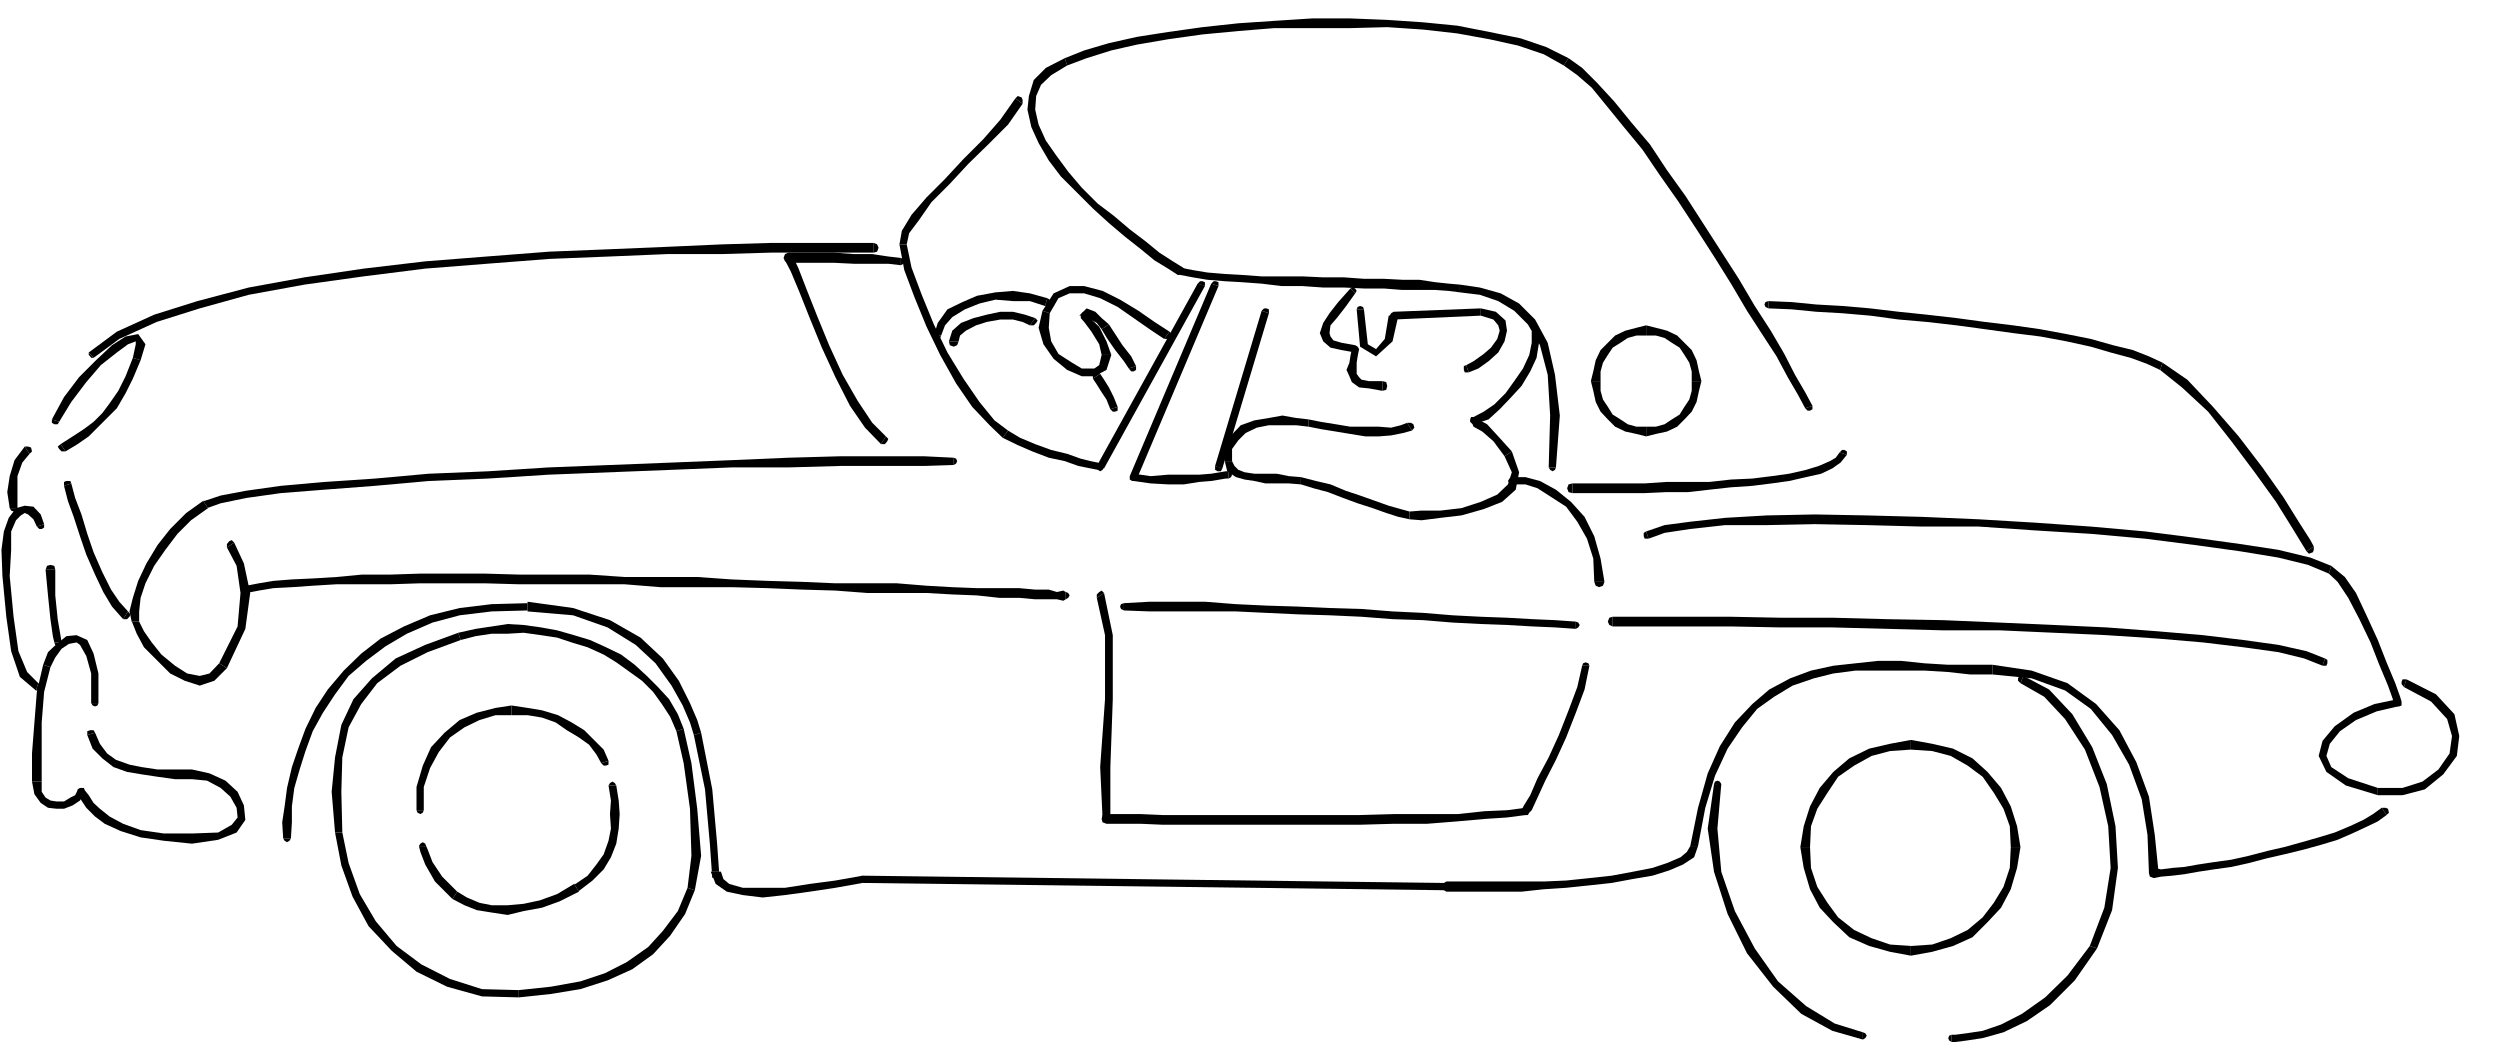 <?xml version="1.0" encoding="UTF-8" standalone="no"?>
<svg
   xmlns:ooo="http://xml.openoffice.org/svg/export"
   xmlns:dc="http://purl.org/dc/elements/1.1/"
   xmlns:cc="http://creativecommons.org/ns#"
   xmlns:rdf="http://www.w3.org/1999/02/22-rdf-syntax-ns#"
   xmlns:svg="http://www.w3.org/2000/svg"
   xmlns="http://www.w3.org/2000/svg"
   xmlns:sodipodi="http://sodipodi.sourceforge.net/DTD/sodipodi-0.dtd"
   xmlns:inkscape="http://www.inkscape.org/namespaces/inkscape"
   version="1.2"
   width="51.56mm"
   height="21.49mm"
   viewBox="0 0 5156 2149"
   preserveAspectRatio="xMidYMid"
   xml:space="preserve"
   id="svg395"
   sodipodi:docname="car2.svg"
   style="fill-rule:evenodd;stroke-width:28.222;stroke-linejoin:round"
   inkscape:version="0.92.5 (2060ec1f9f, 2020-04-08)"><sodipodi:namedview
   pagecolor="#ffffff"
   bordercolor="#666666"
   borderopacity="1"
   objecttolerance="10"
   gridtolerance="10"
   guidetolerance="10"
   inkscape:pageopacity="0"
   inkscape:pageshadow="2"
   inkscape:window-width="664"
   inkscape:window-height="487"
   id="namedview397"
   showgrid="false"
   inkscape:zoom="0.2102413"
   inkscape:cx="97.436221"
   inkscape:cy="40.592124"
   inkscape:window-x="0"
   inkscape:window-y="0"
   inkscape:window-maximized="0"
   inkscape:current-layer="svg395" />
 <defs
   class="ClipPathGroup"
   id="defs8">
  <clipPath
   id="presentation_clip_path"
   clipPathUnits="userSpaceOnUse">
   <rect
   x="0"
   y="0"
   width="21000"
   height="29700"
   id="rect2" />
  </clipPath>
  <clipPath
   id="presentation_clip_path_shrink"
   clipPathUnits="userSpaceOnUse">
   <rect
   x="21"
   y="29"
   width="20958"
   height="29641"
   id="rect5" />
  </clipPath>
 </defs>
 <defs
   class="TextShapeIndex"
   id="defs12">
  <g
   ooo:slide="id1"
   ooo:id-list="id3"
   id="g10" />
 </defs>
 <defs
   class="EmbeddedBulletChars"
   id="defs44">
  <g
   id="bullet-char-template-57356"
   transform="matrix(4.8828125e-4,0,0,-4.8828125e-4,0,0)">
   <path
   d="M 580,1141 1163,571 580,0 -4,571 Z"
   id="path14"
   inkscape:connector-curvature="0" />
  </g>
  <g
   id="bullet-char-template-57354"
   transform="matrix(4.8828125e-4,0,0,-4.8828125e-4,0,0)">
   <path
   d="M 8,1128 H 1137 V 0 H 8 Z"
   id="path17"
   inkscape:connector-curvature="0" />
  </g>
  <g
   id="bullet-char-template-10146"
   transform="matrix(4.8828125e-4,0,0,-4.8828125e-4,0,0)">
   <path
   d="M 174,0 602,739 174,1481 1456,739 Z M 1358,739 309,1346 659,739 Z"
   id="path20"
   inkscape:connector-curvature="0" />
  </g>
  <g
   id="bullet-char-template-10132"
   transform="matrix(4.8828125e-4,0,0,-4.8828125e-4,0,0)">
   <path
   d="M 2015,739 1276,0 H 717 l 543,543 H 174 v 393 h 1086 l -543,545 h 557 z"
   id="path23"
   inkscape:connector-curvature="0" />
  </g>
  <g
   id="bullet-char-template-10007"
   transform="matrix(4.8828125e-4,0,0,-4.8828125e-4,0,0)">
   <path
   d="m 0,-2 c -7,16 -16,29 -25,39 l 381,530 c -94,256 -141,385 -141,387 0,25 13,38 40,38 9,0 21,-2 34,-5 21,4 42,12 65,25 l 27,-13 111,-251 280,301 64,-25 24,25 c 21,-10 41,-24 62,-43 C 886,937 835,863 770,784 769,783 710,716 594,584 L 774,223 c 0,-27 -21,-55 -63,-84 l 16,-20 C 717,90 699,76 672,76 641,76 570,178 457,381 L 164,-76 c -22,-34 -53,-51 -92,-51 -42,0 -63,17 -64,51 -7,9 -10,24 -10,44 0,9 1,19 2,30 z"
   id="path26"
   inkscape:connector-curvature="0" />
  </g>
  <g
   id="bullet-char-template-10004"
   transform="matrix(4.8828125e-4,0,0,-4.8828125e-4,0,0)">
   <path
   d="M 285,-33 C 182,-33 111,30 74,156 52,228 41,333 41,471 c 0,78 14,145 41,201 34,71 87,106 158,106 53,0 88,-31 106,-94 l 23,-176 c 8,-64 28,-97 59,-98 l 735,706 c 11,11 33,17 66,17 42,0 63,-15 63,-46 V 965 c 0,-36 -10,-64 -30,-84 L 442,47 C 390,-6 338,-33 285,-33 Z"
   id="path29"
   inkscape:connector-curvature="0" />
  </g>
  <g
   id="bullet-char-template-9679"
   transform="matrix(4.8828125e-4,0,0,-4.8828125e-4,0,0)">
   <path
   d="M 813,0 C 632,0 489,54 383,161 276,268 223,411 223,592 c 0,181 53,324 160,431 106,107 249,161 430,161 179,0 323,-54 432,-161 108,-107 162,-251 162,-431 0,-180 -54,-324 -162,-431 C 1136,54 992,0 813,0 Z"
   id="path32"
   inkscape:connector-curvature="0" />
  </g>
  <g
   id="bullet-char-template-8226"
   transform="matrix(4.8828125e-4,0,0,-4.8828125e-4,0,0)">
   <path
   d="m 346,457 c -73,0 -137,26 -191,78 -54,51 -81,114 -81,188 0,73 27,136 81,188 54,52 118,78 191,78 73,0 134,-26 185,-79 51,-51 77,-114 77,-187 0,-75 -25,-137 -76,-188 -50,-52 -112,-78 -186,-78 z"
   id="path35"
   inkscape:connector-curvature="0" />
  </g>
  <g
   id="bullet-char-template-8211"
   transform="matrix(4.8828125e-4,0,0,-4.8828125e-4,0,0)">
   <path
   d="M -4,459 H 1135 V 606 H -4 Z"
   id="path38"
   inkscape:connector-curvature="0" />
  </g>
  <g
   id="bullet-char-template-61548"
   transform="matrix(4.8828125e-4,0,0,-4.8828125e-4,0,0)">
   <path
   d="m 173,740 c 0,163 58,303 173,419 116,115 255,173 419,173 163,0 302,-58 418,-173 116,-116 174,-256 174,-419 0,-163 -58,-303 -174,-418 C 1067,206 928,148 765,148 601,148 462,206 346,322 231,437 173,577 173,740 Z"
   id="path41"
   inkscape:connector-curvature="0" />
  </g>
 </defs>
 <g
   id="g49"
   transform="translate(-7922,-13775)">
  <g
   id="id2"
   class="Master_Slide">
   <g
   id="bg-id2"
   class="Background" />
   <g
   id="bo-id2"
   class="BackgroundObjects" />
  </g>
 </g>
 <g
   class="SlideGroup"
   id="g393"
   transform="translate(-7922,-13775)">
  <g
   id="g391">
   <g
   id="container-id1">
    <g
   id="id1"
   class="Slide"
   clip-path="url(#presentation_clip_path)">
     <g
   class="Page"
   id="g387">
      <g
   class="Graphic"
   id="g385">
       <g
   id="id3">
        <rect
   class="BoundingBox"
   x="7922"
   y="13775"
   width="5156"
   height="2149"
   id="rect51"
   style="fill:none;stroke:none" />
        <defs
   id="defs56">
         <clipPath
   id="clip_path_1"
   clipPathUnits="userSpaceOnUse">
          <path
   d="m 7922,13775 h 5155 v 2148 H 7922 Z"
   id="path53"
   inkscape:connector-curvature="0" />
         </clipPath>
        </defs>
        <g
   clip-path="url(#clip_path_1)"
   id="g382">
         <path
   d="m 11569,14396 -6,2 -2,5 2,5 6,3 z"
   id="path58"
   inkscape:connector-curvature="0"
   style="fill:#000000;stroke:none" />
         <path
   d="m 12382,14523 v 0 l -28,-13 -33,-13 -41,-10 -46,-13 -50,-10 -54,-10 -56,-8 -58,-7 -59,-8 -61,-7 -58,-6 -59,-7 -58,-5 -53,-3 -51,-5 -48,-2 v 15 l 48,2 51,5 53,3 58,5 59,8 58,5 61,7 59,8 58,8 56,7 54,10 50,11 41,12 41,11 33,12 28,13 v 0 z"
   id="path60"
   inkscape:connector-curvature="0"
   style="fill:#000000;stroke:none" />
         <path
   d="m 12694,14902 -7,-13 -23,-36 -33,-53 -43,-61 -49,-64 -53,-61 -53,-56 -51,-35 -5,15 45,36 54,50 48,61 48,64 44,61 33,53 22,36 8,13 z"
   id="path62"
   inkscape:connector-curvature="0"
   style="fill:#000000;stroke:none" />
         <path
   d="m 12679,14912 5,5 8,-3 2,-5 v -7 z"
   id="path64"
   inkscape:connector-curvature="0"
   style="fill:#000000;stroke:none" />
         <path
   d="m 11317,14871 -5,3 v 7 l 2,5 h 8 z"
   id="path66"
   inkscape:connector-curvature="0"
   style="fill:#000000;stroke:none" />
         <path
   d="m 12730,14942 v 0 l -43,-17 -66,-16 -79,-12 -94,-13 -102,-13 -112,-10 -114,-8 -117,-7 -117,-5 -114,-3 -107,-2 -99,2 -86,5 -72,8 -53,7 -38,13 5,15 33,-12 53,-8 72,-8 h 86 l 99,-2 107,2 114,3 h 117 l 117,8 114,7 112,10 102,13 94,13 79,13 61,15 43,18 v 0 z"
   id="path68"
   inkscape:connector-curvature="0"
   style="fill:#000000;stroke:none" />
         <path
   d="m 12867,15232 8,-10 -3,-10 -10,-28 -18,-43 -18,-46 -22,-48 -23,-49 -23,-33 -28,-23 -5,16 18,17 22,33 23,44 23,48 18,46 18,43 10,28 2,10 8,-10 -8,10 6,5 h 5 l 5,-2 v -8 z"
   id="path70"
   inkscape:connector-curvature="0"
   style="fill:#000000;stroke:none" />
         <path
   d="m 12826,15400 v 0 l -61,-20 -35,-23 -10,-23 7,-25 21,-26 33,-23 43,-18 43,-10 v -15 l -48,10 -43,18 -39,28 -25,30 -8,31 16,33 40,28 66,20 v 0 z"
   id="path72"
   inkscape:connector-curvature="0"
   style="fill:#000000;stroke:none" />
         <path
   d="m 12880,15192 56,30 33,36 10,35 -5,36 -23,33 -33,25 -41,13 h -51 v 15 h 51 l 46,-12 38,-31 28,-38 5,-41 -10,-45 -38,-41 -61,-31 z"
   id="path74"
   inkscape:connector-curvature="0"
   style="fill:#000000;stroke:none" />
         <path
   d="m 12885,15176 h -8 l -2,5 v 5 l 5,6 z"
   id="path76"
   inkscape:connector-curvature="0"
   style="fill:#000000;stroke:none" />
         <path
   d="m 12844,15456 5,-5 -2,-8 -5,-2 h -8 z"
   id="path78"
   inkscape:connector-curvature="0"
   style="fill:#000000;stroke:none" />
         <path
   d="m 12354,15576 10,10 15,-3 23,-2 25,-3 28,-5 33,-5 36,-5 36,-8 38,-10 35,-8 41,-10 36,-10 33,-10 30,-13 28,-13 25,-12 18,-13 -10,-15 -18,13 -20,12 -28,13 -31,13 -33,10 -35,10 -36,10 -35,8 -38,10 -36,8 -36,5 -33,5 -28,5 -25,2 -23,3 -15,-3 10,11 -10,-11 -8,3 -2,8 2,7 8,3 z"
   id="path80"
   inkscape:connector-curvature="0"
   style="fill:#000000;stroke:none" />
         <path
   d="m 12031,15166 v 0 l 81,8 69,25 53,38 44,54 35,61 26,71 12,74 3,79 h 20 l -8,-79 -12,-79 -26,-71 -35,-66 -48,-54 -59,-43 -74,-26 -81,-12 v 0 z"
   id="path82"
   inkscape:connector-curvature="0"
   style="fill:#000000;stroke:none" />
         <path
   d="m 11424,15520 v 0 l 15,-79 20,-66 26,-56 30,-44 31,-38 35,-25 38,-23 44,-15 40,-10 46,-6 h 46 48 48 l 49,3 45,5 h 46 v -20 h -46 -45 l -49,-3 -48,-5 h -48 l -46,5 -46,5 -46,10 -43,16 -43,23 -35,30 -36,38 -31,49 -25,56 -20,71 -16,79 v 0 z"
   id="path84"
   inkscape:connector-curvature="0"
   style="fill:#000000;stroke:none" />
         <path
   d="m 10900,15611 v 0 l 5,3 h 16 25 33 38 43 l 46,-5 46,-3 48,-5 46,-5 43,-8 41,-7 35,-11 28,-12 23,-15 8,-23 h -16 l -7,12 -13,11 -28,12 -30,10 -41,8 -43,8 -46,5 -48,5 -46,2 h -46 -43 -38 -33 -25 -16 l -5,3 v 0 0 l -5,2 -2,6 2,5 z"
   id="path86"
   inkscape:connector-curvature="0"
   style="fill:#000000;stroke:none" />
         <path
   d="m 9701,15596 v 0 l 1199,15 v -15 l -1199,-15 v 0 0 l -5,2 -3,5 3,5 z"
   id="path88"
   inkscape:connector-curvature="0"
   style="fill:#000000;stroke:none" />
         <path
   d="m 9409,15573 h -21 l 10,25 23,16 33,7 41,5 46,-5 51,-7 53,-8 56,-10 v -15 l -56,10 -53,7 -51,8 h -46 -41 l -28,-8 -12,-10 -5,-15 h -21 z"
   id="path90"
   inkscape:connector-curvature="0"
   style="fill:#000000;stroke:none" />
         <path
   d="m 9353,15291 v 0 l 23,112 10,112 5,71 18,-13 h -21 l 18,13 -5,-71 -10,-112 -23,-117 v 0 z"
   id="path92"
   inkscape:connector-curvature="0"
   style="fill:#000000;stroke:none" />
         <path
   d="m 9010,15034 v 2 l 94,8 71,25 58,36 41,38 33,46 23,41 15,35 8,26 15,-5 -8,-26 -15,-35 -23,-46 -33,-46 -46,-43 -63,-36 -76,-25 -94,-13 v 3 z"
   id="path94"
   inkscape:connector-curvature="0"
   style="fill:#000000;stroke:none" />
         <path
   d="m 8522,15504 2,-33 v -33 l 5,-38 11,-38 12,-38 15,-41 21,-38 25,-38 28,-38 36,-31 40,-30 44,-26 53,-23 56,-15 66,-8 74,-2 v -15 l -74,2 -66,8 -61,15 -54,23 -48,25 -40,31 -36,35 -33,39 -25,38 -21,43 -15,41 -13,38 -10,43 -5,38 -5,33 2,33 z"
   id="path96"
   inkscape:connector-curvature="0"
   style="fill:#000000;stroke:none" />
         <path
   d="m 8506,15504 3,5 5,3 5,-3 3,-5 z"
   id="path98"
   inkscape:connector-curvature="0"
   style="fill:#000000;stroke:none" />
         <path
   d="m 11645,14617 5,5 h 5 l 5,-3 v -7 z"
   id="path100"
   inkscape:connector-curvature="0"
   style="fill:#000000;stroke:none" />
         <path
   d="m 11147,13910 v 0 l 28,20 30,26 31,38 35,43 38,46 36,53 38,54 38,58 36,56 35,56 33,56 33,51 28,43 23,43 21,36 15,28 15,-5 -15,-28 -21,-36 -22,-43 -28,-48 -33,-51 -33,-56 -36,-56 -36,-56 -38,-59 -38,-53 -35,-53 -39,-46 -35,-43 -36,-39 -30,-30 -28,-20 v 0 z"
   id="path102"
   inkscape:connector-curvature="0"
   style="fill:#000000;stroke:none" />
         <path
   d="m 10123,13910 v 0 l 40,-15 51,-16 53,-12 64,-11 71,-10 74,-7 74,-6 h 78 79 l 76,-2 74,5 71,8 66,12 59,13 53,18 41,23 10,-15 -46,-23 -53,-18 -64,-13 -66,-13 -71,-7 -74,-5 -76,-3 h -79 l -78,5 -74,5 -74,8 -71,10 -64,10 -58,13 -51,15 -40,16 v 0 z"
   id="path104"
   inkscape:connector-curvature="0"
   style="fill:#000000;stroke:none" />
         <path
   d="m 10356,14327 h 6 l -21,-13 -28,-18 -28,-23 -33,-25 -33,-28 -33,-25 -33,-33 -28,-33 -25,-34 -21,-30 -15,-33 -7,-31 2,-28 10,-23 21,-20 33,-20 -5,-15 -39,20 -25,25 -10,33 -3,28 8,36 15,33 21,36 25,33 33,33 33,33 33,30 33,28 33,26 28,23 28,17 20,13 h 5 -5 8 l 5,-5 3,-5 -5,-5 z"
   id="path106"
   inkscape:connector-curvature="0"
   style="fill:#000000;stroke:none" />
         <path
   d="m 10933,14362 v 0 l -23,-2 -28,-3 -33,-5 h -35 l -38,-2 h -41 l -41,-3 h -43 l -43,-2 h -43 -41 l -41,-3 -35,-2 -36,-3 -30,-5 -26,-5 v 15 l 26,5 30,5 36,3 35,2 41,3 41,5 h 43 l 43,3 h 43 l 41,2 h 41 l 38,3 h 35 33 l 28,2 23,3 v 0 z"
   id="path108"
   inkscape:connector-curvature="0"
   style="fill:#000000;stroke:none" />
         <path
   d="m 11131,14739 8,-107 -10,-84 -15,-66 -26,-48 -33,-33 -38,-21 -43,-12 -41,-6 v 16 l 41,5 38,13 33,20 28,28 25,43 16,61 5,84 -3,107 z"
   id="path110"
   inkscape:connector-curvature="0"
   style="fill:#000000;stroke:none" />
         <path
   d="m 11116,14739 3,5 5,3 5,-3 2,-5 z"
   id="path112"
   inkscape:connector-curvature="0"
   style="fill:#000000;stroke:none" />
         <path
   d="m 11731,14713 v -7 l -5,-3 h -5 l -5,5 z"
   id="path114"
   inkscape:connector-curvature="0"
   style="fill:#000000;stroke:none" />
         <path
   d="m 11165,14792 h 30 38 38 43 l 44,-2 h 45 l 44,-5 45,-5 44,-3 40,-5 36,-5 35,-8 31,-7 23,-11 17,-12 13,-16 -15,-5 -8,11 -12,7 -23,10 -26,8 -35,8 -36,5 -40,5 -44,2 -45,5 h -44 -45 l -44,3 h -43 -38 -38 -30 z"
   id="path116"
   inkscape:connector-curvature="0"
   style="fill:#000000;stroke:none" />
         <path
   d="m 11165,14772 -8,2 -3,8 3,8 8,2 z"
   id="path118"
   inkscape:connector-curvature="0"
   style="fill:#000000;stroke:none" />
         <path
   d="m 11040,14759 -5,3 -3,5 3,5 5,2 z"
   id="path120"
   inkscape:connector-curvature="0"
   style="fill:#000000;stroke:none" />
         <path
   d="m 11231,14975 -8,-48 -13,-46 -20,-40 -28,-31 -31,-25 -33,-18 -30,-8 h -28 v 15 h 28 l 25,8 28,18 31,20 23,31 20,35 13,41 2,48 z"
   id="path122"
   inkscape:connector-curvature="0"
   style="fill:#000000;stroke:none" />
         <path
   d="m 11210,14975 3,8 7,3 8,-3 3,-8 z"
   id="path124"
   inkscape:connector-curvature="0"
   style="fill:#000000;stroke:none" />
         <path
   d="m 12712,15148 h 8 l 2,-5 v -7 l -5,-3 z"
   id="path126"
   inkscape:connector-curvature="0"
   style="fill:#000000;stroke:none" />
         <path
   d="m 11248,15067 h 69 81 94 l 102,2 h 107 l 114,3 114,3 h 117 l 112,5 109,5 105,7 94,8 83,10 72,10 53,13 38,15 5,-15 -38,-15 -58,-13 -72,-10 -83,-10 -94,-8 -105,-8 -109,-5 -112,-5 -117,-5 -114,-2 -114,-3 h -107 l -102,-2 h -94 -81 -69 z"
   id="path128"
   inkscape:connector-curvature="0"
   style="fill:#000000;stroke:none" />
         <path
   d="m 11248,15047 -7,2 -3,8 3,7 7,3 z"
   id="path130"
   inkscape:connector-curvature="0"
   style="fill:#000000;stroke:none" />
         <path
   d="m 11172,15072 5,-3 3,-5 -3,-5 -5,-2 z"
   id="path132"
   inkscape:connector-curvature="0"
   style="fill:#000000;stroke:none" />
         <path
   d="m 10240,15034 53,2 h 56 58 64 l 63,3 64,3 66,2 66,3 64,5 63,2 61,5 58,3 54,2 53,3 46,2 43,3 v -15 l -43,-3 -46,-2 -53,-3 -54,-2 -58,-3 -61,-5 -63,-3 -64,-5 -66,-2 -66,-3 -64,-2 -63,-3 -64,-5 h -58 -56 l -53,3 z"
   id="path134"
   inkscape:connector-curvature="0"
   style="fill:#000000;stroke:none" />
         <path
   d="m 10240,15019 -6,2 -2,5 2,5 6,3 z"
   id="path136"
   inkscape:connector-curvature="0"
   style="fill:#000000;stroke:none" />
         <path
   d="m 10120,15011 5,-3 3,-5 -3,-5 -5,-2 z"
   id="path138"
   inkscape:connector-curvature="0"
   style="fill:#000000;stroke:none" />
         <path
   d="m 8430,14998 26,-5 30,-5 38,-2 43,-3 49,-3 h 53 59 l 61,-2 h 66 66 l 71,2 h 71 74 73 l 74,6 h 76 71 l 74,2 71,3 69,2 66,5 h 61 61 l 53,3 51,2 46,5 h 41 l 33,3 h 28 17 l 13,3 5,-3 v -15 l -5,-3 -13,3 -17,-5 h -28 l -33,-3 h -41 -46 l -51,-2 -53,-3 -61,-5 h -61 -66 l -69,-3 -71,-2 -74,-3 -71,-5 h -76 -74 l -73,-5 h -74 -71 l -71,-2 h -66 -66 l -61,2 h -59 l -53,5 -49,3 -43,2 -38,3 -30,5 -26,5 z"
   id="path140"
   inkscape:connector-curvature="0"
   style="fill:#000000;stroke:none" />
         <path
   d="m 8430,14983 -5,3 -2,5 2,5 5,2 z"
   id="path142"
   inkscape:connector-curvature="0"
   style="fill:#000000;stroke:none" />
         <path
   d="m 11200,15148 -2,-5 -6,-2 -5,2 -2,5 z"
   id="path144"
   inkscape:connector-curvature="0"
   style="fill:#000000;stroke:none" />
         <path
   d="m 11068,15456 8,-5 5,-5 12,-26 16,-35 22,-43 21,-46 20,-51 18,-48 10,-49 h -15 l -10,44 -18,48 -20,51 -21,46 -23,43 -15,35 -13,21 -5,10 8,-5 -8,5 v 8 l 5,2 h 8 l 3,-5 z"
   id="path146"
   inkscape:connector-curvature="0"
   style="fill:#000000;stroke:none" />
         <path
   d="m 10196,15464 8,10 h 10 26 35 l 46,2 h 56 63 66 74 71 74 l 71,-2 h 69 l 63,-5 56,-5 46,-3 38,-5 v -15 l -38,5 -46,2 -56,6 h -63 -69 l -71,2 h -74 -71 -74 -66 -63 -56 l -46,-2 h -35 -26 -10 l 8,10 -8,-10 -8,2 -2,8 2,7 8,3 z"
   id="path148"
   inkscape:connector-curvature="0"
   style="fill:#000000;stroke:none" />
         <path
   d="m 10184,15008 17,77 v 132 l -10,140 5,107 h 16 v -107 l 5,-140 v -132 l -18,-87 z"
   id="path150"
   inkscape:connector-curvature="0"
   style="fill:#000000;stroke:none" />
         <path
   d="m 10199,14998 -5,-5 -5,3 -5,5 v 7 z"
   id="path152"
   inkscape:connector-curvature="0"
   style="fill:#000000;stroke:none" />
         <path
   d="m 11411,14561 v 0 20 l -5,18 -10,15 -10,16 -16,10 -15,10 -18,5 h -20 v 20 l 20,-5 23,-5 21,-10 15,-15 15,-16 10,-20 5,-23 5,-20 v 0 z"
   id="path154"
   inkscape:connector-curvature="0"
   style="fill:#000000;stroke:none" />
         <path
   d="m 11317,14467 v 0 h 20 l 18,5 15,10 16,10 10,15 10,16 5,18 v 20 h 20 l -5,-20 -5,-23 -10,-21 -15,-15 -15,-15 -21,-10 -23,-6 -20,-5 v 0 z"
   id="path156"
   inkscape:connector-curvature="0"
   style="fill:#000000;stroke:none" />
         <path
   d="m 11223,14561 v 0 -20 l 5,-18 10,-16 10,-15 16,-10 15,-10 18,-5 h 20 v -21 l -20,5 -23,6 -21,10 -15,15 -15,15 -10,21 -5,23 -5,20 v 0 z"
   id="path158"
   inkscape:connector-curvature="0"
   style="fill:#000000;stroke:none" />
         <path
   d="m 11317,14655 v 0 h -20 l -18,-5 -15,-10 -16,-10 -10,-16 -10,-15 -5,-18 v -20 h -20 l 5,20 5,23 10,20 15,16 15,15 21,10 23,5 20,5 v 0 z"
   id="path160"
   inkscape:connector-curvature="0"
   style="fill:#000000;stroke:none" />
         <path
   d="m 10031,13989 v -8 l -2,-5 -8,-3 -5,5 z"
   id="path162"
   inkscape:connector-curvature="0"
   style="fill:#000000;stroke:none" />
         <path
   d="m 9792,14279 v 0 l 5,-23 21,-28 25,-36 38,-38 38,-41 41,-40 41,-41 30,-43 -15,-11 -31,44 -35,40 -41,41 -38,41 -38,38 -31,36 -20,33 -5,28 v 0 z"
   id="path164"
   inkscape:connector-curvature="0"
   style="fill:#000000;stroke:none" />
         <path
   d="m 10001,14663 v 0 l -28,-21 -31,-38 -33,-48 -33,-54 -28,-58 -25,-61 -21,-56 -10,-48 h -15 l 10,53 21,56 25,61 28,58 33,59 33,48 36,38 27,26 v 0 z"
   id="path166"
   inkscape:connector-curvature="0"
   style="fill:#000000;stroke:none" />
         <path
   d="m 10184,14736 7,-5 -5,-2 -15,-3 -20,-5 -28,-10 -33,-8 -33,-12 -31,-13 -25,-15 -11,15 31,15 30,13 34,13 33,7 28,10 25,5 15,3 5,3 8,-6 -8,6 5,-3 3,-5 -3,-5 -5,-3 z"
   id="path168"
   inkscape:connector-curvature="0"
   style="fill:#000000;stroke:none" />
         <path
   d="m 10400,14362 -8,-2 -208,376 15,5 208,-376 z"
   id="path170"
   inkscape:connector-curvature="0"
   style="fill:#000000;stroke:none" />
         <path
   d="m 10407,14365 v -8 l -5,-2 h -5 l -5,5 z"
   id="path172"
   inkscape:connector-curvature="0"
   style="fill:#000000;stroke:none" />
         <path
   d="m 9724,14296 7,-2 3,-8 -3,-7 -7,-3 z"
   id="path174"
   inkscape:connector-curvature="0"
   style="fill:#000000;stroke:none" />
         <path
   d="m 8115,14513 53,-39 77,-35 89,-28 101,-28 115,-21 122,-17 127,-16 127,-10 129,-10 125,-5 119,-5 h 112 l 102,-3 h 86 71 54 v -20 h -54 -71 -86 l -102,3 -112,5 -119,5 -125,5 -129,10 -127,10 -127,15 -122,18 -115,21 -106,28 -89,28 -77,35 -58,43 z"
   id="path176"
   inkscape:connector-curvature="0"
   style="fill:#000000;stroke:none" />
         <path
   d="m 8105,14502 v 5 l 3,3 2,3 h 5 z"
   id="path178"
   inkscape:connector-curvature="0"
   style="fill:#000000;stroke:none" />
         <path
   d="m 8029,14640 v 7 l 5,3 h 7 l 3,-5 z"
   id="path180"
   inkscape:connector-curvature="0"
   style="fill:#000000;stroke:none" />
         <path
   d="m 8212,14518 v 0 l 10,-33 -15,-21 -26,5 -28,18 -33,31 -35,35 -31,41 -25,46 15,5 25,-41 31,-41 30,-35 33,-26 23,-17 16,-6 v 6 l -6,28 v 0 z"
   id="path182"
   inkscape:connector-curvature="0"
   style="fill:#000000;stroke:none" />
         <path
   d="m 8057,14706 25,-15 23,-16 20,-20 18,-18 20,-20 18,-31 15,-30 16,-38 -16,-5 -15,38 -15,30 -18,26 -15,20 -18,18 -20,15 -23,15 -25,16 z"
   id="path184"
   inkscape:connector-curvature="0"
   style="fill:#000000;stroke:none" />
         <path
   d="m 8047,14691 -6,5 3,5 5,5 h 8 z"
   id="path186"
   inkscape:connector-curvature="0"
   style="fill:#000000;stroke:none" />
         <path
   d="m 10435,14365 v -8 l -5,-2 h -5 l -5,5 z"
   id="path188"
   inkscape:connector-curvature="0"
   style="fill:#000000;stroke:none" />
         <path
   d="m 10260,14752 7,10 168,-397 -15,-5 -168,397 8,10 -8,-10 v 7 l 5,3 h 8 l 2,-5 z"
   id="path190"
   inkscape:connector-curvature="0"
   style="fill:#000000;stroke:none" />
         <path
   d="m 10456,14747 h -6 l -12,2 -18,3 -25,2 h -31 -33 l -36,3 -35,-5 v 15 l 35,5 36,2 h 33 l 31,-5 25,-2 18,-3 12,-2 h 6 z"
   id="path192"
   inkscape:connector-curvature="0"
   style="fill:#000000;stroke:none" />
         <path
   d="m 10456,14762 5,-3 2,-5 -2,-5 -5,-2 z"
   id="path194"
   inkscape:connector-curvature="0"
   style="fill:#000000;stroke:none" />
         <path
   d="m 10323,14474 h 8 l 5,-5 3,-5 -5,-5 z"
   id="path196"
   inkscape:connector-curvature="0"
   style="fill:#000000;stroke:none" />
         <path
   d="m 10087,14421 v 0 l 18,-31 23,-10 h 30 l 33,10 36,18 33,23 33,23 30,20 11,-15 -31,-20 -33,-23 -38,-23 -36,-18 -38,-10 h -30 l -33,15 -23,36 v 0 z"
   id="path198"
   inkscape:connector-curvature="0"
   style="fill:#000000;stroke:none" />
         <path
   d="m 10194,14507 v 0 l -5,21 -10,7 h -26 l -20,-12 -28,-18 -15,-26 -5,-28 2,-30 -15,-5 -8,35 10,34 21,30 28,23 30,13 h 26 l 25,-13 10,-31 v 0 z"
   id="path200"
   inkscape:connector-curvature="0"
   style="fill:#000000;stroke:none" />
         <path
   d="m 10148,14426 3,5 7,8 15,20 16,26 5,22 h 20 l -10,-28 -15,-30 -21,-20 -7,-8 2,5 -2,-5 -5,-3 -3,3 -2,5 v 5 z"
   id="path202"
   inkscape:connector-curvature="0"
   style="fill:#000000;stroke:none" />
         <path
   d="m 10209,14444 v 0 l -15,-13 -13,-13 -18,-7 -15,15 h 15 v 5 l 8,3 13,7 10,13 v 0 z"
   id="path204"
   inkscape:connector-curvature="0"
   style="fill:#000000;stroke:none" />
         <path
   d="m 10265,14530 -10,-20 -18,-23 -15,-23 -13,-20 -15,10 12,20 16,23 18,23 10,15 z"
   id="path206"
   inkscape:connector-curvature="0"
   style="fill:#000000;stroke:none" />
         <path
   d="m 10250,14535 5,6 h 5 l 5,-3 v -8 z"
   id="path208"
   inkscape:connector-curvature="0"
   style="fill:#000000;stroke:none" />
         <path
   d="m 10539,14421 v -8 l -5,-2 h -5 l -5,5 z"
   id="path210"
   inkscape:connector-curvature="0"
   style="fill:#000000;stroke:none" />
         <path
   d="m 10435,14739 8,2 96,-320 -15,-5 -96,320 z"
   id="path212"
   inkscape:connector-curvature="0"
   style="fill:#000000;stroke:none" />
         <path
   d="m 10428,14736 v 8 l 5,3 h 7 l 3,-6 z"
   id="path214"
   inkscape:connector-curvature="0"
   style="fill:#000000;stroke:none" />
         <path
   d="m 10834,14663 5,-6 -2,-7 -5,-3 h -8 z"
   id="path216"
   inkscape:connector-curvature="0"
   style="fill:#000000;stroke:none" />
         <path
   d="m 10621,14655 v 0 l 25,5 31,5 30,5 31,5 h 28 l 25,-2 25,-5 18,-5 -10,-16 -13,5 -20,5 -25,-2 h -28 -31 l -30,-5 -31,-5 -25,-5 v 0 z"
   id="path218"
   inkscape:connector-curvature="0"
   style="fill:#000000;stroke:none" />
         <path
   d="m 10463,14726 v 0 -25 l 13,-18 15,-15 23,-11 25,-5 h 28 28 l 26,3 v -15 l -26,-3 -28,-5 -28,5 -30,5 -28,10 -20,21 -13,23 v 30 0 z"
   id="path220"
   inkscape:connector-curvature="0"
   style="fill:#000000;stroke:none" />
         <path
   d="m 10605,14759 v 0 l -25,-2 -25,-5 h -23 -23 l -20,-3 -13,-5 -8,-8 -5,-10 h -15 l 5,21 18,12 18,5 20,3 23,5 h 23 25 l 25,2 v 0 z"
   id="path222"
   inkscape:connector-curvature="0"
   style="fill:#000000;stroke:none" />
         <path
   d="m 10829,14830 v 0 l -18,-5 -25,-7 -28,-10 -31,-11 -30,-10 -31,-13 -30,-7 -31,-8 v 15 l 26,8 30,8 31,12 30,11 31,10 28,10 25,8 23,5 v 0 z"
   id="path224"
   inkscape:connector-curvature="0"
   style="fill:#000000;stroke:none" />
         <path
   d="m 11025,14716 v 0 l 15,33 -8,25 -22,21 -34,15 -40,13 -43,5 h -39 l -25,2 v 16 l 25,2 39,-5 43,-5 46,-13 38,-15 28,-25 7,-36 -15,-43 v 0 z"
   id="path226"
   inkscape:connector-curvature="0"
   style="fill:#000000;stroke:none" />
         <path
   d="m 10961,14635 -2,15 2,5 18,10 23,20 23,31 15,-10 -28,-31 -23,-25 -18,-10 -7,-5 -3,15 3,-15 h -8 l -2,5 v 5 l 5,5 z"
   id="path228"
   inkscape:connector-curvature="0"
   style="fill:#000000;stroke:none" />
         <path
   d="m 11081,14459 v 23 l -5,25 -13,28 -18,26 -18,25 -23,23 -22,15 -21,11 v 15 l 31,-10 23,-21 22,-23 23,-25 18,-30 13,-28 5,-31 v -23 z"
   id="path230"
   inkscape:connector-curvature="0"
   style="fill:#000000;stroke:none" />
         <path
   d="m 11096,14459 -3,-5 -5,-3 -5,3 -2,5 z"
   id="path232"
   inkscape:connector-curvature="0"
   style="fill:#000000;stroke:none" />
         <path
   d="m 10946,14528 -5,2 v 8 l 2,5 h 8 z"
   id="path234"
   inkscape:connector-curvature="0"
   style="fill:#000000;stroke:none" />
         <path
   d="m 10976,14426 v 0 l 26,8 10,12 3,11 -5,17 -13,18 -15,13 -21,15 -15,8 5,15 20,-8 21,-15 20,-18 13,-23 5,-22 -3,-21 -20,-18 -31,-7 v 0 z"
   id="path236"
   inkscape:connector-curvature="0"
   style="fill:#000000;stroke:none" />
         <path
   d="m 10806,14426 -10,8 180,-8 v -15 l -180,7 -10,8 10,-8 -5,3 -3,5 3,5 5,3 z"
   id="path238"
   inkscape:connector-curvature="0"
   style="fill:#000000;stroke:none" />
         <path
   d="m 10720,14413 7,77 33,20 34,-31 12,-53 h -20 l -8,48 -18,21 -17,-10 -8,-72 z"
   id="path240"
   inkscape:connector-curvature="0"
   style="fill:#000000;stroke:none" />
         <path
   d="m 10735,14413 -2,-5 -6,-2 -5,2 -2,5 z"
   id="path242"
   inkscape:connector-curvature="0"
   style="fill:#000000;stroke:none" />
         <path
   d="m 10717,14380 3,-5 -3,-5 -5,-2 -5,2 z"
   id="path244"
   inkscape:connector-curvature="0"
   style="fill:#000000;stroke:none" />
         <path
   d="m 10725,14495 -8,-8 -28,-5 -17,-5 -6,-8 -2,-7 2,-16 13,-15 18,-23 20,-28 -10,-10 -25,28 -18,23 -13,20 -7,21 7,17 15,13 23,5 28,5 -7,-7 7,7 5,-2 3,-5 -3,-5 -5,-3 z"
   id="path246"
   inkscape:connector-curvature="0"
   style="fill:#000000;stroke:none" />
         <path
   d="m 10773,14561 h -28 l -15,-3 -5,-5 -5,-7 v -8 -15 l 2,-13 3,-15 h -15 l -3,15 -2,13 -6,15 6,13 5,12 15,11 20,2 28,5 z"
   id="path248"
   inkscape:connector-curvature="0"
   style="fill:#000000;stroke:none" />
         <path
   d="m 10773,14581 8,-2 2,-8 -2,-8 -8,-2 z"
   id="path250"
   inkscape:connector-curvature="0"
   style="fill:#000000;stroke:none" />
         <path
   d="m 9780,14322 5,-3 2,-5 -2,-5 -5,-2 z"
   id="path252"
   inkscape:connector-curvature="0"
   style="fill:#000000;stroke:none" />
         <path
   d="m 9556,14301 -8,16 h 8 20 31 35 l 41,2 h 38 33 l 26,3 v -15 l -26,-3 -33,-5 h -38 l -41,-3 h -35 -31 -20 -8 l -7,16 7,-16 -7,3 -3,8 3,7 7,3 z"
   id="path254"
   inkscape:connector-curvature="0"
   style="fill:#000000;stroke:none" />
         <path
   d="m 9749,14675 -28,-28 -30,-45 -31,-54 -28,-61 -25,-61 -21,-53 -17,-44 -13,-28 -15,11 12,23 18,43 21,53 25,61 28,61 30,59 31,45 33,34 z"
   id="path256"
   inkscape:connector-curvature="0"
   style="fill:#000000;stroke:none" />
         <path
   d="m 9739,14691 h 8 l 5,-6 2,-5 -5,-5 z"
   id="path258"
   inkscape:connector-curvature="0"
   style="fill:#000000;stroke:none" />
         <path
   d="m 9889,14734 5,-3 2,-5 -2,-5 -5,-2 z"
   id="path260"
   inkscape:connector-curvature="0"
   style="fill:#000000;stroke:none" />
         <path
   d="m 8351,14823 h -2 l 28,-10 53,-11 71,-10 89,-7 105,-8 111,-10 122,-5 125,-8 127,-5 127,-5 124,-5 h 117 l 107,-3 h 94 79 l 61,-2 v -15 l -61,-3 h -79 -94 l -107,3 -117,5 -124,5 -127,5 -127,5 -125,8 -122,5 -111,10 -105,7 -89,8 -71,10 -53,10 -33,11 h -3 z"
   id="path262"
   inkscape:connector-curvature="0"
   style="fill:#000000;stroke:none" />
         <path
   d="m 8209,15057 v -3 -18 l 3,-28 10,-30 18,-36 23,-33 25,-33 28,-28 35,-25 -10,-15 -35,25 -33,33 -26,33 -23,38 -17,36 -11,35 -7,28 5,23 v -2 z"
   id="path264"
   inkscape:connector-curvature="0"
   style="fill:#000000;stroke:none" />
         <path
   d="m 8374,15143 v 0 l -20,21 -20,5 -26,-5 -25,-16 -28,-23 -20,-25 -16,-23 -10,-20 h -15 l 10,25 15,28 26,26 28,28 30,15 31,10 30,-10 26,-26 v 0 z"
   id="path266"
   inkscape:connector-curvature="0"
   style="fill:#000000;stroke:none" />
         <path
   d="m 8390,14904 20,38 8,56 -6,69 -38,76 16,10 38,-81 10,-74 -13,-61 -20,-43 z"
   id="path268"
   inkscape:connector-curvature="0"
   style="fill:#000000;stroke:none" />
         <path
   d="m 8405,14894 -5,-5 -5,2 -5,6 v 7 z"
   id="path270"
   inkscape:connector-curvature="0"
   style="fill:#000000;stroke:none" />
         <path
   d="m 8069,14772 -2,-5 h -8 l -5,2 v 8 z"
   id="path272"
   inkscape:connector-curvature="0"
   style="fill:#000000;stroke:none" />
         <path
   d="m 8186,15036 -18,-20 -17,-25 -18,-36 -18,-41 -13,-38 -12,-40 -13,-34 -8,-30 -15,5 8,31 12,33 13,40 13,38 18,41 17,36 18,30 23,26 z"
   id="path274"
   inkscape:connector-curvature="0"
   style="fill:#000000;stroke:none" />
         <path
   d="m 8176,15052 h 8 l 5,-5 2,-5 -5,-6 z"
   id="path276"
   inkscape:connector-curvature="0"
   style="fill:#000000;stroke:none" />
         <path
   d="m 8867,15080 v 0 l -68,25 -61,28 -49,41 -38,43 -25,53 -13,67 -7,71 7,84 h 15 l -2,-84 2,-71 13,-62 26,-48 33,-43 48,-36 56,-28 68,-25 v 0 z"
   id="path278"
   inkscape:connector-curvature="0"
   style="fill:#000000;stroke:none" />
         <path
   d="m 9332,15278 v 0 l -12,-30 -18,-31 -23,-25 -23,-23 -25,-23 -28,-21 -31,-15 -33,-15 -33,-10 -35,-10 -33,-6 -36,-5 -33,-2 -33,5 -33,5 -36,8 5,15 31,-8 33,-5 h 33 l 33,-2 36,5 33,5 30,10 33,10 33,15 26,16 28,20 25,18 23,23 18,25 17,26 13,30 v 0 z"
   id="path280"
   inkscape:connector-curvature="0"
   style="fill:#000000;stroke:none" />
         <path
   d="m 9355,15611 v 0 l 13,-71 -8,-97 -12,-94 -16,-71 -15,5 15,66 13,94 3,97 -8,66 v 0 z"
   id="path282"
   inkscape:connector-curvature="0"
   style="fill:#000000;stroke:none" />
         <path
   d="m 8992,15832 v 0 l 66,-7 61,-10 56,-18 51,-23 43,-31 35,-38 31,-45 20,-49 -15,-5 -20,48 -31,41 -30,33 -44,31 -45,23 -51,17 -61,11 -66,7 v 0 z"
   id="path284"
   inkscape:connector-curvature="0"
   style="fill:#000000;stroke:none" />
         <path
   d="m 8613,15492 v 0 l 13,68 23,64 33,61 48,51 51,43 63,31 72,20 76,2 v -15 l -76,-2 -66,-21 -59,-30 -51,-38 -43,-51 -33,-56 -23,-64 -13,-63 v 0 z"
   id="path286"
   inkscape:connector-curvature="0"
   style="fill:#000000;stroke:none" />
         <path
   d="m 8781,15446 2,5 6,3 5,-3 2,-5 z"
   id="path288"
   inkscape:connector-curvature="0"
   style="fill:#000000;stroke:none" />
         <path
   d="m 8977,15230 v 0 l -33,5 -39,10 -35,15 -31,26 -28,30 -17,38 -13,44 v 48 h 15 v -48 l 13,-39 18,-33 23,-30 30,-21 31,-15 33,-10 h 33 v 0 z"
   id="path290"
   inkscape:connector-curvature="0"
   style="fill:#000000;stroke:none" />
         <path
   d="m 9177,15344 -10,-23 -20,-20 -20,-20 -26,-16 -28,-15 -33,-10 -30,-5 -33,-5 v 20 h 33 l 30,5 28,10 23,16 25,15 21,15 15,20 10,18 z"
   id="path292"
   inkscape:connector-curvature="0"
   style="fill:#000000;stroke:none" />
         <path
   d="m 9162,15349 5,5 h 5 l 5,-2 v -8 z"
   id="path294"
   inkscape:connector-curvature="0"
   style="fill:#000000;stroke:none" />
         <path
   d="m 8118,15286 -3,-5 h -7 l -6,2 v 8 z"
   id="path296"
   inkscape:connector-curvature="0"
   style="fill:#000000;stroke:none" />
         <path
   d="m 8318,15362 v 0 h -35 -36 l -33,-5 -25,-5 -28,-10 -18,-13 -15,-20 -10,-23 -16,5 11,28 20,20 23,18 28,10 30,5 33,5 36,5 h 35 v 0 z"
   id="path298"
   inkscape:connector-curvature="0"
   style="fill:#000000;stroke:none" />
         <path
   d="m 8318,15515 v 0 l 54,-8 38,-15 18,-26 -3,-30 -13,-28 -25,-23 -33,-15 -36,-8 v 20 l 31,3 28,15 20,18 13,23 2,20 -12,15 -28,16 -54,2 v 0 z"
   id="path300"
   inkscape:connector-curvature="0"
   style="fill:#000000;stroke:none" />
         <path
   d="m 8097,15410 h -15 l 8,16 10,15 18,18 20,15 33,15 41,13 48,7 58,6 v -21 h -58 l -48,-7 -36,-13 -28,-15 -20,-16 -13,-12 -10,-16 -8,-10 h -15 15 l -2,-5 h -8 l -5,3 v 7 z"
   id="path302"
   inkscape:connector-curvature="0"
   style="fill:#000000;stroke:none" />
         <path
   d="m 7988,15387 v 0 l 5,26 13,18 15,10 18,2 h 15 l 18,-7 15,-10 10,-16 -15,-5 -5,10 -10,5 -13,8 h -15 l -13,-2 -10,-6 -8,-12 v -21 0 z"
   id="path304"
   inkscape:connector-curvature="0"
   style="fill:#000000;stroke:none" />
         <path
   d="m 8011,15146 v 0 l -13,56 -5,63 -5,64 v 58 h 20 v -58 -64 l 5,-63 13,-51 v 0 z"
   id="path306"
   inkscape:connector-curvature="0"
   style="fill:#000000;stroke:none" />
         <path
   d="m 8125,15225 v -61 l -10,-41 -13,-28 -22,-10 -21,2 -20,16 -18,17 -10,26 15,5 10,-20 13,-18 15,-10 16,-3 7,5 13,23 10,36 v 61 z"
   id="path308"
   inkscape:connector-curvature="0"
   style="fill:#000000;stroke:none" />
         <path
   d="m 8110,15225 3,5 5,2 5,-2 2,-5 z"
   id="path310"
   inkscape:connector-curvature="0"
   style="fill:#000000;stroke:none" />
         <path
   d="m 8036,14950 -2,-8 -8,-2 -7,2 -3,8 z"
   id="path312"
   inkscape:connector-curvature="0"
   style="fill:#000000;stroke:none" />
         <path
   d="m 8049,15100 -2,-13 -6,-35 -5,-49 v -53 h -20 l 5,53 5,49 5,35 3,13 z"
   id="path314"
   inkscape:connector-curvature="0"
   style="fill:#000000;stroke:none" />
         <path
   d="m 8034,15100 2,5 5,3 6,-3 2,-5 z"
   id="path316"
   inkscape:connector-curvature="0"
   style="fill:#000000;stroke:none" />
         <path
   d="m 7996,15199 h 7 l 3,-5 v -8 l -5,-2 z"
   id="path318"
   inkscape:connector-curvature="0"
   style="fill:#000000;stroke:none" />
         <path
   d="m 7927,14963 v 0 l 8,84 10,71 18,53 33,28 5,-15 -23,-23 -18,-43 -10,-71 -8,-84 v 0 z"
   id="path320"
   inkscape:connector-curvature="0"
   style="fill:#000000;stroke:none" />
         <path
   d="m 8013,14856 -7,-20 -15,-16 -18,-2 -18,5 -15,20 -10,28 -5,38 2,54 h 15 l 3,-54 v -38 l 10,-23 10,-10 8,-5 7,3 11,10 7,15 z"
   id="path322"
   inkscape:connector-curvature="0"
   style="fill:#000000;stroke:none" />
         <path
   d="m 7998,14861 5,5 h 5 l 5,-3 v -7 z"
   id="path324"
   inkscape:connector-curvature="0"
   style="fill:#000000;stroke:none" />
         <path
   d="m 7942,14823 3,5 5,2 5,-2 3,-5 z"
   id="path326"
   inkscape:connector-curvature="0"
   style="fill:#000000;stroke:none" />
         <path
   d="m 7973,14696 -21,28 -10,33 -5,33 5,33 h 16 v -33 -33 l 10,-28 15,-18 z"
   id="path328"
   inkscape:connector-curvature="0"
   style="fill:#000000;stroke:none" />
         <path
   d="m 7983,14711 5,-5 -2,-8 -6,-2 h -7 z"
   id="path330"
   inkscape:connector-curvature="0"
   style="fill:#000000;stroke:none" />
         <path
   d="m 12095,15169 h -8 l -3,5 v 5 l 5,5 z"
   id="path332"
   inkscape:connector-curvature="0"
   style="fill:#000000;stroke:none" />
         <path
   d="m 12247,15731 v 0 l 31,-79 12,-87 -5,-86 -18,-87 -30,-76 -41,-68 -48,-51 -53,-28 -6,15 49,28 43,46 41,63 30,77 18,81 5,86 -13,82 -30,79 v 0 z"
   id="path334"
   inkscape:connector-curvature="0"
   style="fill:#000000;stroke:none" />
         <path
   d="m 11947,15924 h 8 l 23,-3 33,-5 43,-12 48,-23 48,-33 51,-51 46,-66 -15,-5 -46,61 -46,45 -48,34 -43,22 -38,13 -33,5 -23,3 h -8 z"
   id="path336"
   inkscape:connector-curvature="0"
   style="fill:#000000;stroke:none" />
         <path
   d="m 11947,15909 -5,2 -2,5 2,5 5,3 z"
   id="path338"
   inkscape:connector-curvature="0"
   style="fill:#000000;stroke:none" />
         <path
   d="m 11764,15919 5,-3 3,-5 -3,-5 -5,-2 z"
   id="path340"
   inkscape:connector-curvature="0"
   style="fill:#000000;stroke:none" />
         <path
   d="m 11457,15392 -13,92 13,89 28,87 40,81 54,69 58,56 64,35 63,18 v -15 l -58,-18 -59,-36 -58,-51 -48,-68 -41,-77 -28,-81 -8,-89 8,-92 z"
   id="path342"
   inkscape:connector-curvature="0"
   style="fill:#000000;stroke:none" />
         <path
   d="m 11472,15392 -3,-5 -5,-2 -5,2 -2,5 z"
   id="path344"
   inkscape:connector-curvature="0"
   style="fill:#000000;stroke:none" />
         <path
   d="m 12069,15522 v 0 l -2,43 -13,39 -20,33 -23,30 -31,26 -35,17 -38,13 -44,3 v 20 l 44,-8 43,-12 40,-18 31,-31 28,-30 20,-38 13,-44 7,-43 v 0 z"
   id="path346"
   inkscape:connector-curvature="0"
   style="fill:#000000;stroke:none" />
         <path
   d="m 11863,15321 v 0 l 44,3 38,10 35,20 31,23 23,33 20,33 13,36 2,43 h 20 l -7,-43 -13,-41 -20,-38 -28,-33 -31,-28 -40,-20 -43,-10 -44,-8 v 0 z"
   id="path348"
   inkscape:connector-curvature="0"
   style="fill:#000000;stroke:none" />
         <path
   d="m 11655,15522 v 0 l 2,-43 13,-36 21,-33 22,-33 33,-23 36,-20 38,-10 43,-3 v -20 l -43,8 -43,10 -41,20 -33,28 -28,33 -20,38 -13,41 -7,43 v 0 z"
   id="path350"
   inkscape:connector-curvature="0"
   style="fill:#000000;stroke:none" />
         <path
   d="m 11863,15726 v 0 l -43,-3 -38,-13 -36,-17 -33,-26 -22,-30 -21,-33 -13,-39 -2,-43 h -20 l 7,43 13,44 20,38 28,30 33,31 41,18 43,12 43,8 v 0 z"
   id="path352"
   inkscape:connector-curvature="0"
   style="fill:#000000;stroke:none" />
         <path
   d="m 9848,14467 3,5 5,2 5,-2 2,-5 z"
   id="path354"
   inkscape:connector-curvature="0"
   style="fill:#000000;stroke:none" />
         <path
   d="m 10082,14390 -36,-10 -35,-5 -36,3 -38,7 -30,13 -31,15 -20,28 -8,26 h 15 l 8,-21 15,-17 26,-16 30,-12 33,-8 36,3 h 35 l 31,10 z"
   id="path356"
   inkscape:connector-curvature="0"
   style="fill:#000000;stroke:none" />
         <path
   d="m 10077,14406 h 8 l 2,-5 v -8 l -5,-3 z"
   id="path358"
   inkscape:connector-curvature="0"
   style="fill:#000000;stroke:none" />
         <path
   d="m 9879,14479 2,8 8,3 7,-3 3,-8 z"
   id="path360"
   inkscape:connector-curvature="0"
   style="fill:#000000;stroke:none" />
         <path
   d="m 10057,14431 -21,-7 -25,-6 h -26 l -28,6 -27,7 -26,10 -18,16 -7,22 h 20 l 3,-12 12,-10 21,-11 22,-7 28,-5 h 26 l 20,5 15,7 z"
   id="path362"
   inkscape:connector-curvature="0"
   style="fill:#000000;stroke:none" />
         <path
   d="m 10046,14446 h 8 l 5,-5 3,-5 -5,-5 z"
   id="path364"
   inkscape:connector-curvature="0"
   style="fill:#000000;stroke:none" />
         <path
   d="m 10191,14546 -5,-5 -5,2 -5,5 v 8 z"
   id="path366"
   inkscape:connector-curvature="0"
   style="fill:#000000;stroke:none" />
         <path
   d="m 10227,14614 -8,-20 -10,-20 -10,-16 -8,-12 -15,10 8,12 10,16 10,15 8,20 z"
   id="path368"
   inkscape:connector-curvature="0"
   style="fill:#000000;stroke:none" />
         <path
   d="m 10212,14619 5,5 h 5 l 5,-2 v -8 z"
   id="path370"
   inkscape:connector-curvature="0"
   style="fill:#000000;stroke:none" />
         <path
   d="m 9193,15395 -3,-5 -5,-3 -5,3 -3,5 z"
   id="path372"
   inkscape:connector-curvature="0"
   style="fill:#000000;stroke:none" />
         <path
   d="m 9116,15614 h -2 l 30,-23 23,-23 15,-25 11,-28 5,-31 2,-30 -2,-28 -5,-31 h -16 l 5,31 -2,28 2,30 -5,25 -10,28 -15,21 -18,23 -25,17 h -3 z"
   id="path374"
   inkscape:connector-curvature="0"
   style="fill:#000000;stroke:none" />
         <path
   d="m 8855,15629 v 0 l 25,13 25,10 31,5 33,5 33,-8 38,-7 36,-13 40,-20 -10,-16 -35,21 -36,13 -33,7 -33,3 h -33 l -25,-5 -26,-11 -20,-12 v 0 z"
   id="path376"
   inkscape:connector-curvature="0"
   style="fill:#000000;stroke:none" />
         <path
   d="m 8786,15520 3,12 10,26 20,35 36,36 10,-15 -31,-31 -20,-30 -10,-26 -3,-7 z"
   id="path378"
   inkscape:connector-curvature="0"
   style="fill:#000000;stroke:none" />
         <path
   d="m 8801,15520 -2,-5 -5,-3 -5,3 -3,5 z"
   id="path380"
   inkscape:connector-curvature="0"
   style="fill:#000000;stroke:none" />
        </g>
       </g>
      </g>
     </g>
    </g>
   </g>
  </g>
 </g>
</svg>